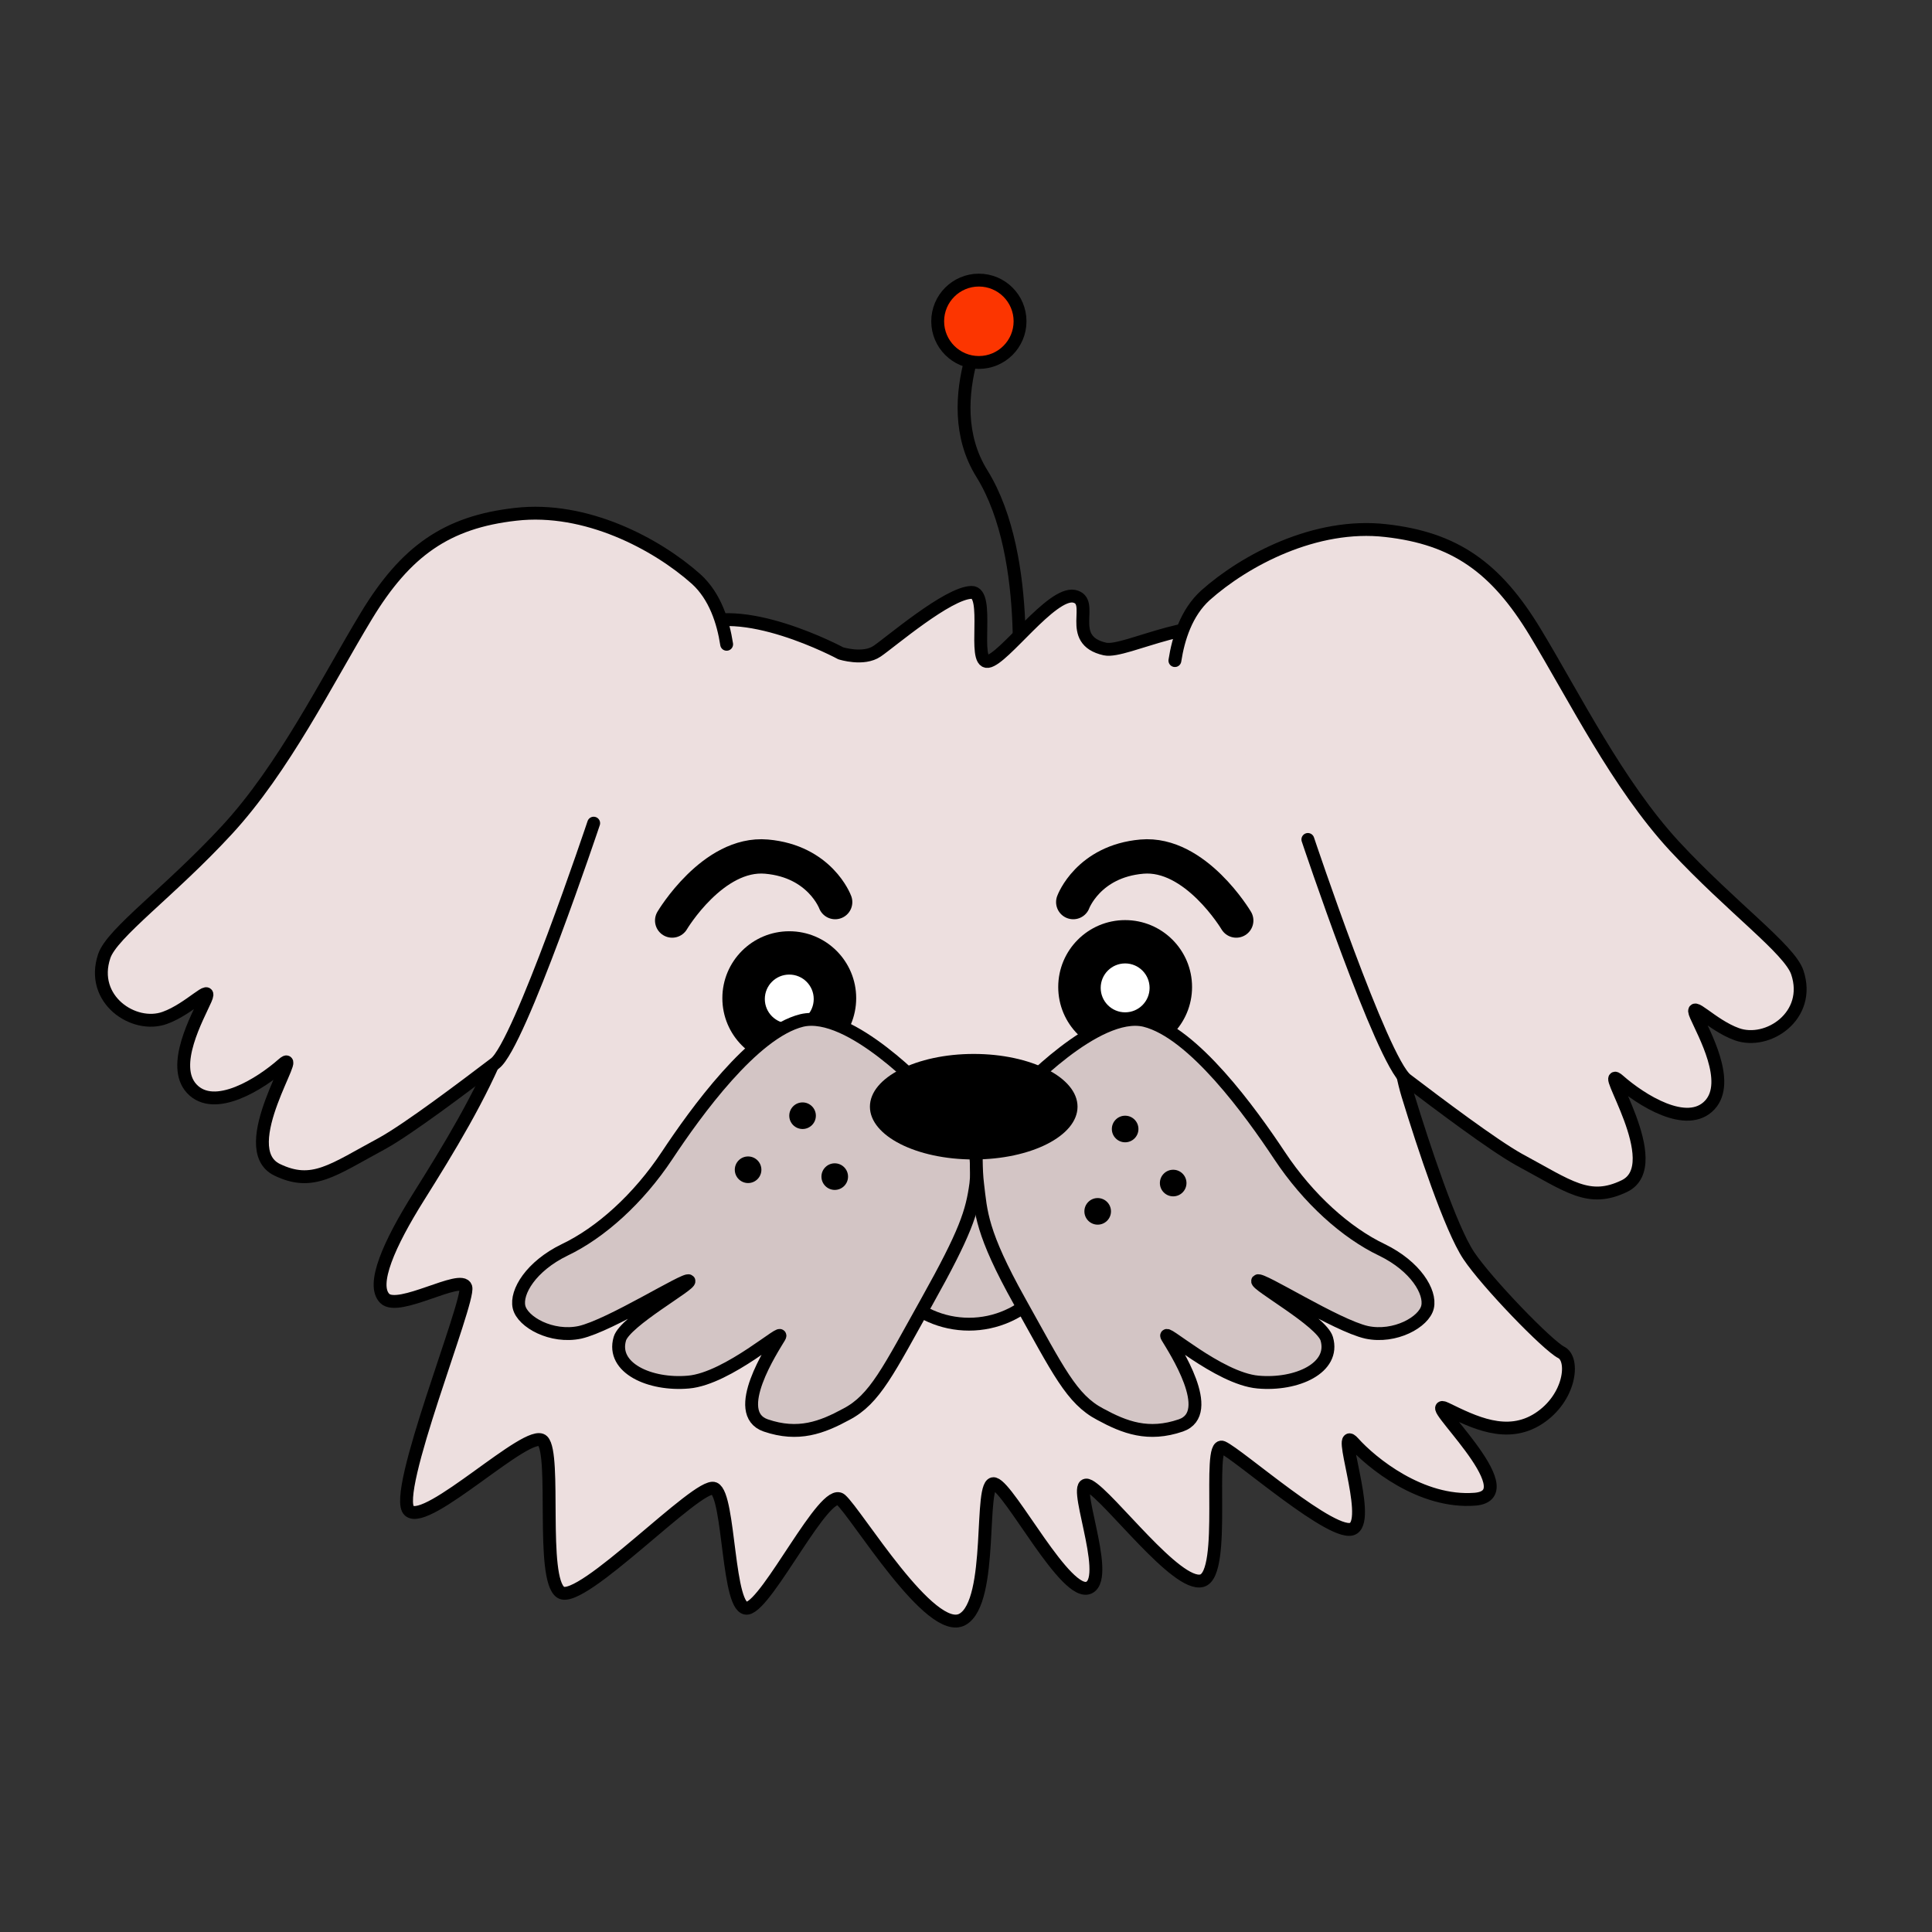 <?xml version="1.0" encoding="utf-8"?>
<!-- Generator: Adobe Illustrator 23.1.1, SVG Export Plug-In . SVG Version: 6.00 Build 0)  -->
<svg version="1.1" id="Layer_1" xmlns="http://www.w3.org/2000/svg" xmlns:xlink="http://www.w3.org/1999/xlink" x="0px" y="0px"
	 viewBox="0 0 450.4 450.4" style="enable-background:new 0 0 450.4 450.4;" xml:space="preserve">
<rect x="0" y="0" width="450.4" height="450.4" fill="#333333" stroke="none"/>
<style type="text/css">
	.st0{fill:none;stroke:#000000;stroke-width:3;stroke-linecap:round;stroke-miterlimit:10;}
	.st1{fill:#FC3500;stroke:#000000;stroke-width:3;stroke-linecap:round;stroke-miterlimit:10;}
	.st2{fill:#EDDFDF;stroke:#000000;stroke-width:3;stroke-linecap:round;stroke-miterlimit:10;}
	.st3{fill:none;stroke:#000000;stroke-width:8;stroke-linecap:round;stroke-miterlimit:10;}
	.st4{fill:#EDDFDF;stroke:#106BFC;stroke-width:3;stroke-miterlimit:10;}
	.st5{fill:#FFFFFF;}
	.st6{fill:#D3C5C5;stroke:#000000;stroke-width:3;stroke-linecap:round;stroke-miterlimit:10;}
</style>
<path class="st0" d="M236.9,165.3c0,0,4.3-35.1-8-54.9C218,92.9,232,70.2,232,70.2"/>
<circle class="st1" cx="228.2" cy="74.9" r="9.6"/>
<path class="st2" d="M196,152.3c0,0-23.6-12.7-35.1-5.8c-11.6,6.8-22.3,14.2-25.9,25.2c-3.7,11-12.9,58.7-17.9,71.3
	c-5,12.6-12.6,25-19.5,36s-11.1,20.5-7.9,23.7c3.2,3.2,17.9-5.8,18.9-2.6s-17.4,48.4-13.2,52.1c4.2,3.7,27.9-19.5,31.1-16.3
	c3.2,3.2-0.5,32.1,4.2,35.3s32.1-25.8,35.8-24.2c3.7,1.6,3,28.9,7.8,27.9s18-28.4,21.7-25.3c3.7,3.2,21,32.1,28.4,27.9
	c7.4-4.2,3.7-32.6,7.4-31.6c3.7,1.1,16.8,26.8,22.1,24.2c5.3-2.6-4.8-26.3,0-23.7c4.8,2.6,20.4,23.7,26.3,22.1
	c5.9-1.6,1.1-32.6,4.8-31.1c3.7,1.6,26.3,21.6,30.5,18.9c4.2-2.6-4.2-24.7,0-20c4.2,4.7,15.8,14.2,28.4,13.2
	c12.6-1.1-13.2-24.2-6.8-21.1s14.2,7.1,21.6,2.3s8.4-13.8,5.3-15.4c-3.2-1.6-17.4-16.3-21.6-22.6c-4.2-6.3-10.5-25.3-14.2-37.4
	s-8.4-51.5-12.1-60.5c-3.7-8.9-15.4-40.4-25.4-46.7c-10-6.3-28.3,4.3-33.1,3.2c-9.4-2.1-2-11.2-7.2-12.3c-5.3-1-16.4,14.7-20.1,15.2
	s0.6-16.2-3.8-16.1c-5.5,0.1-18.9,11.6-22,13.7C201.3,154,196,152.3,196,152.3z"/>
<path class="st2" d="M169.4,150.2c-0.8-5.2-2.7-11.2-7.1-15.2c-9.2-8.2-25.7-17-42.1-15.1c-16,1.8-25.6,8.5-34.8,23.7
	c-9.2,15.2-19.2,35.5-32.5,49.9s-26.8,24-28.6,29.4c-3.4,10.1,6.9,17,14.1,14.4c5.9-2.1,11.3-8.4,9.5-4.3
	c-1.8,4.1-8.2,15.4-3.2,20.8c5.3,5.7,16.1-1.2,21.2-5.7s-11.6,19.6-1.3,24.6c8.3,4,12.9,0.1,24.6-6.2c6.1-3.4,18.7-12.9,26.2-18.6
	c5.7-4.3,23-56,23-56"/>
<path class="st2" d="M273.9,154c0.8-5.2,2.7-11.2,7.1-15.2c9.2-8.2,25.7-17,42.1-15.1c16,1.8,25.6,8.5,34.8,23.7
	c9.2,15.2,19.2,35.5,32.5,49.9c13.3,14.3,26.8,24,28.6,29.4c3.4,10.1-6.9,17-14.1,14.4c-5.9-2.1-11.3-8.4-9.5-4.3s8.2,15.4,3.2,20.8
	c-5.3,5.7-16.1-1.2-21.2-5.7c-5.1-4.5,11.6,19.6,1.3,24.6c-8.3,4-12.9,0.1-24.6-6.2c-6.1-3.4-18.7-12.9-26.2-18.6
	c-5.7-4.3-23-56-23-56"/>
<path class="st3" d="M156.7,214.6c0,0,9.5-16,22-14.9s16,10.6,16,10.6"/>
<path class="st3" d="M288.2,214.6c0,0-9.5-16-22-14.9s-16,10.6-16,10.6"/>
<g>
	<circle cx="184" cy="232.7" r="15.6"/>
	<circle class="st5" cx="184" cy="232.9" r="5.7"/>
</g>
<g>
	<circle cx="262.3" cy="230.1" r="15.6"/>
	<circle class="st5" cx="262.3" cy="230.3" r="5.7"/>
</g>
<ellipse class="st6" cx="225.9" cy="284.9" rx="22.9" ry="23.8"/>
<path class="st6" d="M216.3,254.8c0,0-18.1-19.6-29.4-16.9c-11.3,2.8-24.7,21.4-31.4,31.5s-15.5,18-23.9,22
	c-7.8,3.8-11.4,9.8-10.6,13.3c0.8,3.5,7.6,7.3,14.2,5.9c7.1-1.6,24.7-12.8,25.4-12c0.7,0.8-14.9,9.4-16.1,13.5
	c-2,6.8,7,10.9,16,10.1c9.3-0.8,22.8-13.2,21.2-10.5s-11.5,17.7-3.2,20.6c7.6,2.6,13.1,0.5,18.8-2.6c6.7-3.5,9.8-10.2,18.8-26.3
	c9-16.1,10.5-20.8,11.4-27.4c0.8-6.6-1.7-17.3-1.7-17.3L216.3,254.8z"/>
<path class="st6" d="M237.5,254.8c0,0,18.1-19.6,29.4-16.9c11.3,2.8,24.7,21.4,31.4,31.5c6.7,10.1,15.5,18,23.9,22
	c7.8,3.8,11.4,9.8,10.6,13.3c-0.8,3.5-7.6,7.3-14.2,5.9c-7.1-1.6-24.6-12.8-25.4-12c-0.7,0.8,14.9,9.4,16.1,13.5
	c2,6.8-7,10.9-16,10.1c-9.3-0.8-22.8-13.2-21.2-10.5c1.6,2.7,11.5,17.7,3.2,20.6c-7.6,2.6-13.1,0.5-18.8-2.6
	c-6.7-3.5-9.8-10.2-18.8-26.3c-9-16.1-9-20.8-9.8-27.4c-0.8-6.6,0.2-17.3,0.2-17.3L237.5,254.8z"/>
<ellipse cx="227" cy="258" rx="24.2" ry="12.3"/>
<circle cx="174.4" cy="272.7" r="3.1"/>
<circle cx="187.1" cy="260.1" r="3.1"/>
<circle cx="194.6" cy="274.3" r="3.1"/>
<circle cx="255.9" cy="282.4" r="3.1"/>
<circle cx="273.5" cy="275.8" r="3.1"/>
<circle cx="262.3" cy="263.2" r="3.1"/>
</svg>
